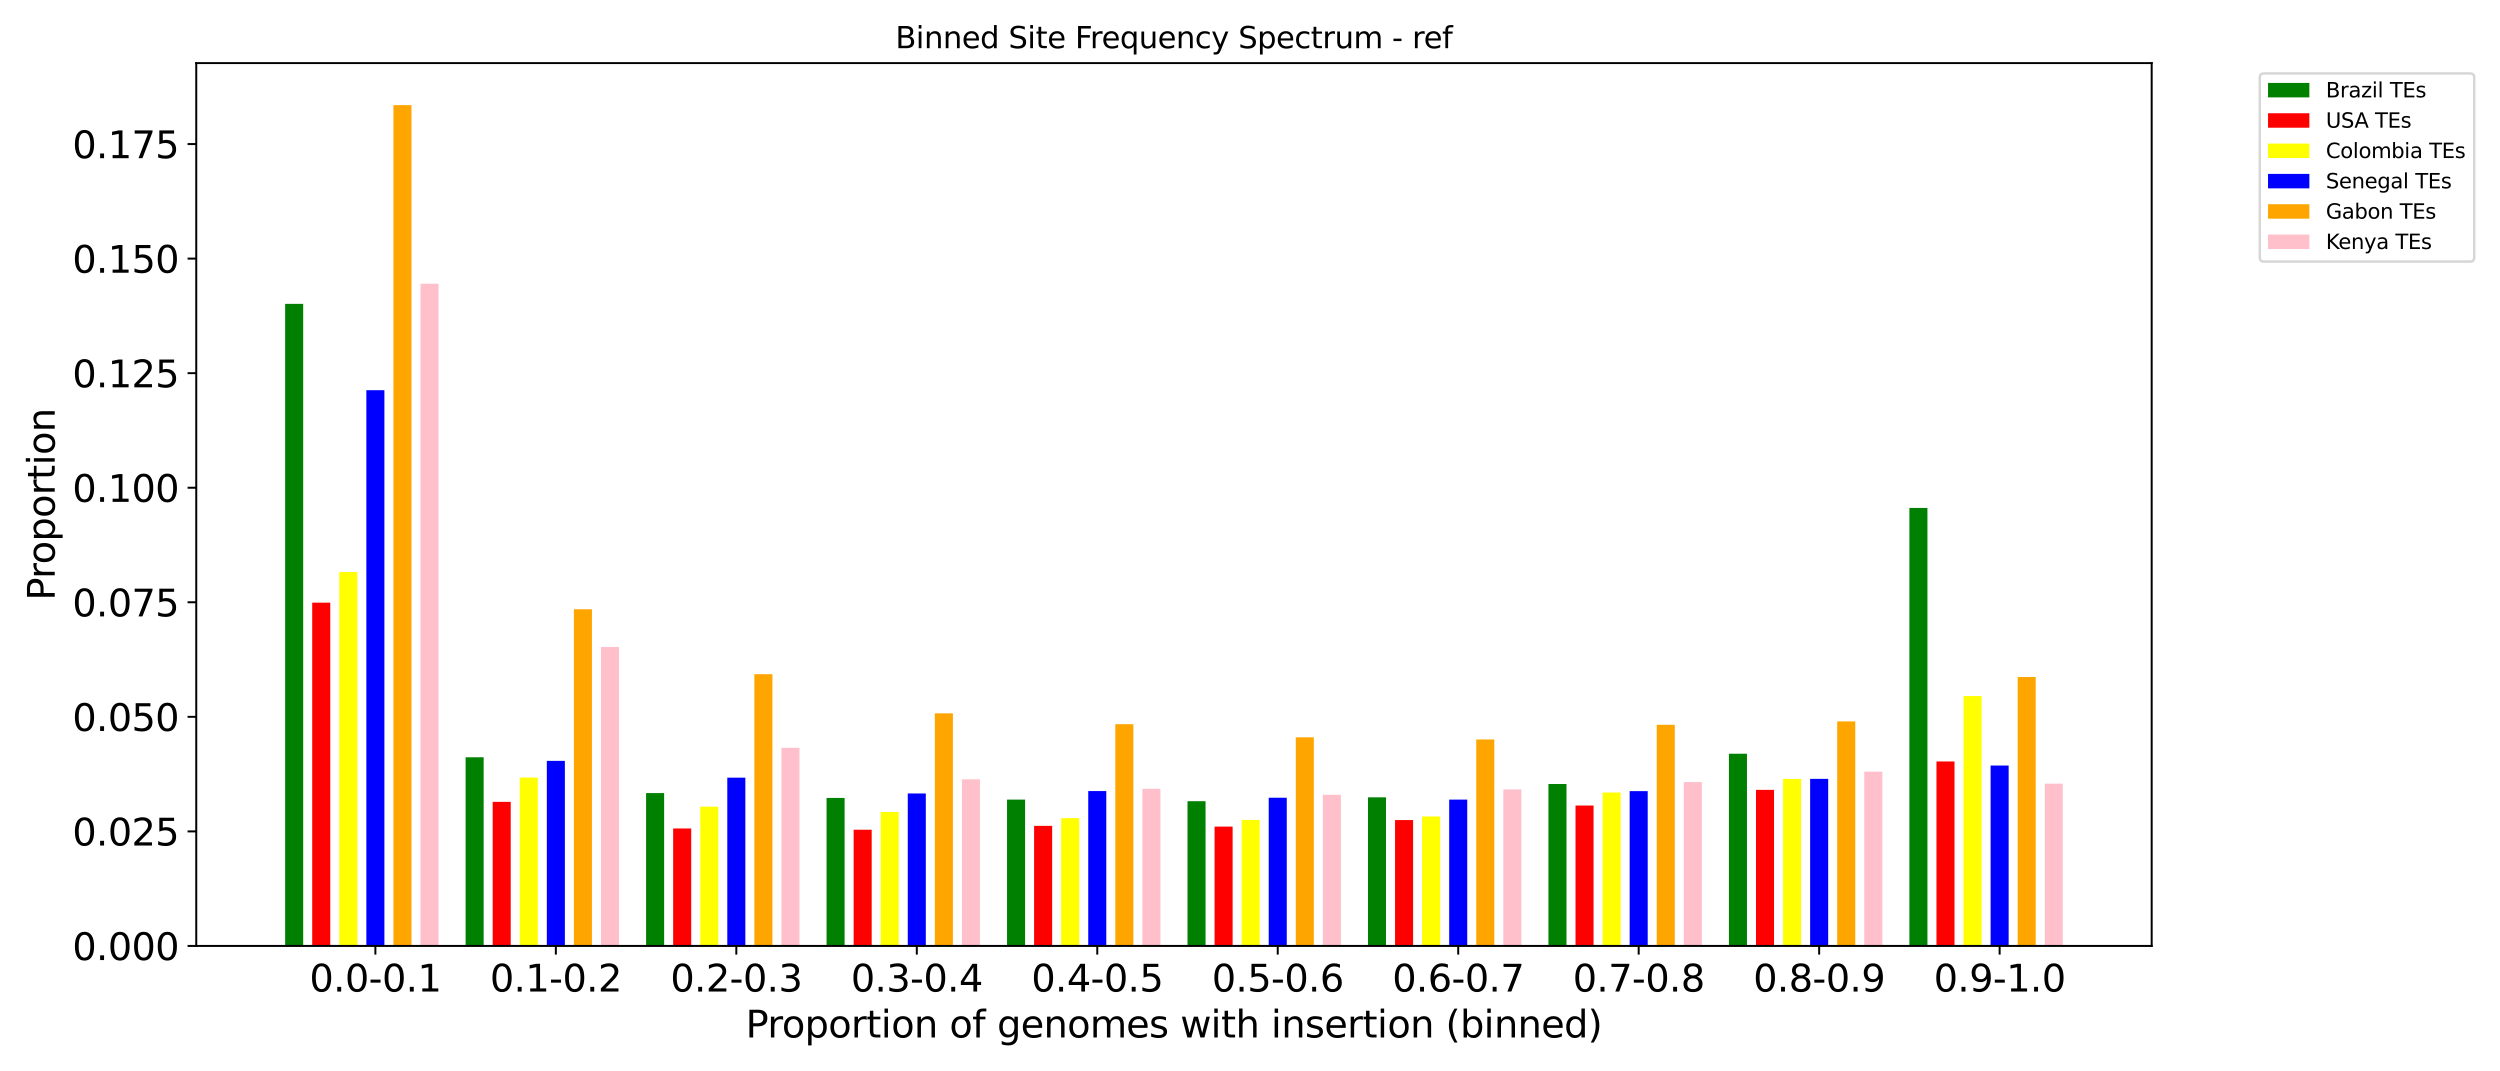 <?xml version="1.0" encoding="utf-8" standalone="no"?>
<!DOCTYPE svg PUBLIC "-//W3C//DTD SVG 1.1//EN"
  "http://www.w3.org/Graphics/SVG/1.1/DTD/svg11.dtd">
<svg xmlns:xlink="http://www.w3.org/1999/xlink" width="1008pt" height="432pt" viewBox="0 0 1008 432" xmlns="http://www.w3.org/2000/svg" version="1.1">
 <defs>
  <style type="text/css">*{stroke-linejoin: round; stroke-linecap: butt}</style>
 </defs>
 <g id="figure_1">
  <g id="patch_1">
   <path d="M 0 432 
L 1008 432 
L 1008 0 
L 0 0 
z
" style="fill: #ffffff"/>
  </g>
  <g id="axes_1">
   <g id="patch_2">
    <path d="M 79.13 381.4 
L 867.557 381.4 
L 867.557 25.44 
L 79.13 25.44 
z
" style="fill: #ffffff"/>
   </g>
   <g id="patch_3">
    <path d="M 114.968 381.4 
L 122.244 381.4 
L 122.244 122.525 
L 114.968 122.525 
z
" clip-path="url(#p79cf02728b)" style="fill: #008000"/>
   </g>
   <g id="patch_4">
    <path d="M 187.734 381.4 
L 195.011 381.4 
L 195.011 305.323 
L 187.734 305.323 
z
" clip-path="url(#p79cf02728b)" style="fill: #008000"/>
   </g>
   <g id="patch_5">
    <path d="M 260.501 381.4 
L 267.778 381.4 
L 267.778 319.76 
L 260.501 319.76 
z
" clip-path="url(#p79cf02728b)" style="fill: #008000"/>
   </g>
   <g id="patch_6">
    <path d="M 333.268 381.4 
L 340.544 381.4 
L 340.544 321.718 
L 333.268 321.718 
z
" clip-path="url(#p79cf02728b)" style="fill: #008000"/>
   </g>
   <g id="patch_7">
    <path d="M 406.034 381.4 
L 413.311 381.4 
L 413.311 322.402 
L 406.034 322.402 
z
" clip-path="url(#p79cf02728b)" style="fill: #008000"/>
   </g>
   <g id="patch_8">
    <path d="M 478.801 381.4 
L 486.078 381.4 
L 486.078 323.039 
L 478.801 323.039 
z
" clip-path="url(#p79cf02728b)" style="fill: #008000"/>
   </g>
   <g id="patch_9">
    <path d="M 551.568 381.4 
L 558.844 381.4 
L 558.844 321.482 
L 551.568 321.482 
z
" clip-path="url(#p79cf02728b)" style="fill: #008000"/>
   </g>
   <g id="patch_10">
    <path d="M 624.334 381.4 
L 631.611 381.4 
L 631.611 316.103 
L 624.334 316.103 
z
" clip-path="url(#p79cf02728b)" style="fill: #008000"/>
   </g>
   <g id="patch_11">
    <path d="M 697.101 381.4 
L 704.378 381.4 
L 704.378 303.907 
L 697.101 303.907 
z
" clip-path="url(#p79cf02728b)" style="fill: #008000"/>
   </g>
   <g id="patch_12">
    <path d="M 769.868 381.4 
L 777.144 381.4 
L 777.144 204.806 
L 769.868 204.806 
z
" clip-path="url(#p79cf02728b)" style="fill: #008000"/>
   </g>
   <g id="patch_13">
    <path d="M 125.883 381.4 
L 133.159 381.4 
L 133.159 243.006 
L 125.883 243.006 
z
" clip-path="url(#p79cf02728b)" style="fill: #ff0000"/>
   </g>
   <g id="patch_14">
    <path d="M 198.649 381.4 
L 205.926 381.4 
L 205.926 323.322 
L 198.649 323.322 
z
" clip-path="url(#p79cf02728b)" style="fill: #ff0000"/>
   </g>
   <g id="patch_15">
    <path d="M 271.416 381.4 
L 278.693 381.4 
L 278.693 334.047 
L 271.416 334.047 
z
" clip-path="url(#p79cf02728b)" style="fill: #ff0000"/>
   </g>
   <g id="patch_16">
    <path d="M 344.183 381.4 
L 351.459 381.4 
L 351.459 334.551 
L 344.183 334.551 
z
" clip-path="url(#p79cf02728b)" style="fill: #ff0000"/>
   </g>
   <g id="patch_17">
    <path d="M 416.949 381.4 
L 424.226 381.4 
L 424.226 332.978 
L 416.949 332.978 
z
" clip-path="url(#p79cf02728b)" style="fill: #ff0000"/>
   </g>
   <g id="patch_18">
    <path d="M 489.716 381.4 
L 496.993 381.4 
L 496.993 333.277 
L 489.716 333.277 
z
" clip-path="url(#p79cf02728b)" style="fill: #ff0000"/>
   </g>
   <g id="patch_19">
    <path d="M 562.483 381.4 
L 569.759 381.4 
L 569.759 330.65 
L 562.483 330.65 
z
" clip-path="url(#p79cf02728b)" style="fill: #ff0000"/>
   </g>
   <g id="patch_20">
    <path d="M 635.249 381.4 
L 642.526 381.4 
L 642.526 324.784 
L 635.249 324.784 
z
" clip-path="url(#p79cf02728b)" style="fill: #ff0000"/>
   </g>
   <g id="patch_21">
    <path d="M 708.016 381.4 
L 715.293 381.4 
L 715.293 318.478 
L 708.016 318.478 
z
" clip-path="url(#p79cf02728b)" style="fill: #ff0000"/>
   </g>
   <g id="patch_22">
    <path d="M 780.783 381.4 
L 788.059 381.4 
L 788.059 307.029 
L 780.783 307.029 
z
" clip-path="url(#p79cf02728b)" style="fill: #ff0000"/>
   </g>
   <g id="patch_23">
    <path d="M 136.798 381.4 
L 144.074 381.4 
L 144.074 230.645 
L 136.798 230.645 
z
" clip-path="url(#p79cf02728b)" style="fill: #ffff00"/>
   </g>
   <g id="patch_24">
    <path d="M 209.564 381.4 
L 216.841 381.4 
L 216.841 313.532 
L 209.564 313.532 
z
" clip-path="url(#p79cf02728b)" style="fill: #ffff00"/>
   </g>
   <g id="patch_25">
    <path d="M 282.331 381.4 
L 289.608 381.4 
L 289.608 325.256 
L 282.331 325.256 
z
" clip-path="url(#p79cf02728b)" style="fill: #ffff00"/>
   </g>
   <g id="patch_26">
    <path d="M 355.098 381.4 
L 362.374 381.4 
L 362.374 327.403 
L 355.098 327.403 
z
" clip-path="url(#p79cf02728b)" style="fill: #ffff00"/>
   </g>
   <g id="patch_27">
    <path d="M 427.864 381.4 
L 435.141 381.4 
L 435.141 329.88 
L 427.864 329.88 
z
" clip-path="url(#p79cf02728b)" style="fill: #ffff00"/>
   </g>
   <g id="patch_28">
    <path d="M 500.631 381.4 
L 507.908 381.4 
L 507.908 330.587 
L 500.631 330.587 
z
" clip-path="url(#p79cf02728b)" style="fill: #ffff00"/>
   </g>
   <g id="patch_29">
    <path d="M 573.398 381.4 
L 580.674 381.4 
L 580.674 329.196 
L 573.398 329.196 
z
" clip-path="url(#p79cf02728b)" style="fill: #ffff00"/>
   </g>
   <g id="patch_30">
    <path d="M 646.164 381.4 
L 653.441 381.4 
L 653.441 319.563 
L 646.164 319.563 
z
" clip-path="url(#p79cf02728b)" style="fill: #ffff00"/>
   </g>
   <g id="patch_31">
    <path d="M 718.931 381.4 
L 726.208 381.4 
L 726.208 314.027 
L 718.931 314.027 
z
" clip-path="url(#p79cf02728b)" style="fill: #ffff00"/>
   </g>
   <g id="patch_32">
    <path d="M 791.698 381.4 
L 798.974 381.4 
L 798.974 280.656 
L 791.698 280.656 
z
" clip-path="url(#p79cf02728b)" style="fill: #ffff00"/>
   </g>
   <g id="patch_33">
    <path d="M 147.713 381.4 
L 154.989 381.4 
L 154.989 157.328 
L 147.713 157.328 
z
" clip-path="url(#p79cf02728b)" style="fill: #0000ff"/>
   </g>
   <g id="patch_34">
    <path d="M 220.479 381.4 
L 227.756 381.4 
L 227.756 306.785 
L 220.479 306.785 
z
" clip-path="url(#p79cf02728b)" style="fill: #0000ff"/>
   </g>
   <g id="patch_35">
    <path d="M 293.246 381.4 
L 300.523 381.4 
L 300.523 313.556 
L 293.246 313.556 
z
" clip-path="url(#p79cf02728b)" style="fill: #0000ff"/>
   </g>
   <g id="patch_36">
    <path d="M 366.013 381.4 
L 373.289 381.4 
L 373.289 319.925 
L 366.013 319.925 
z
" clip-path="url(#p79cf02728b)" style="fill: #0000ff"/>
   </g>
   <g id="patch_37">
    <path d="M 438.779 381.4 
L 446.056 381.4 
L 446.056 318.958 
L 438.779 318.958 
z
" clip-path="url(#p79cf02728b)" style="fill: #0000ff"/>
   </g>
   <g id="patch_38">
    <path d="M 511.546 381.4 
L 518.823 381.4 
L 518.823 321.647 
L 511.546 321.647 
z
" clip-path="url(#p79cf02728b)" style="fill: #0000ff"/>
   </g>
   <g id="patch_39">
    <path d="M 584.313 381.4 
L 591.589 381.4 
L 591.589 322.402 
L 584.313 322.402 
z
" clip-path="url(#p79cf02728b)" style="fill: #0000ff"/>
   </g>
   <g id="patch_40">
    <path d="M 657.079 381.4 
L 664.356 381.4 
L 664.356 318.981 
L 657.079 318.981 
z
" clip-path="url(#p79cf02728b)" style="fill: #0000ff"/>
   </g>
   <g id="patch_41">
    <path d="M 729.846 381.4 
L 737.123 381.4 
L 737.123 314.051 
L 729.846 314.051 
z
" clip-path="url(#p79cf02728b)" style="fill: #0000ff"/>
   </g>
   <g id="patch_42">
    <path d="M 802.613 381.4 
L 809.889 381.4 
L 809.889 308.649 
L 802.613 308.649 
z
" clip-path="url(#p79cf02728b)" style="fill: #0000ff"/>
   </g>
   <g id="patch_43">
    <path d="M 158.628 381.4 
L 165.904 381.4 
L 165.904 42.39 
L 158.628 42.39 
z
" clip-path="url(#p79cf02728b)" style="fill: #ffa500"/>
   </g>
   <g id="patch_44">
    <path d="M 231.394 381.4 
L 238.671 381.4 
L 238.671 245.664 
L 231.394 245.664 
z
" clip-path="url(#p79cf02728b)" style="fill: #ffa500"/>
   </g>
   <g id="patch_45">
    <path d="M 304.161 381.4 
L 311.438 381.4 
L 311.438 271.849 
L 304.161 271.849 
z
" clip-path="url(#p79cf02728b)" style="fill: #ffa500"/>
   </g>
   <g id="patch_46">
    <path d="M 376.928 381.4 
L 384.204 381.4 
L 384.204 287.607 
L 376.928 287.607 
z
" clip-path="url(#p79cf02728b)" style="fill: #ffa500"/>
   </g>
   <g id="patch_47">
    <path d="M 449.694 381.4 
L 456.971 381.4 
L 456.971 291.995 
L 449.694 291.995 
z
" clip-path="url(#p79cf02728b)" style="fill: #ffa500"/>
   </g>
   <g id="patch_48">
    <path d="M 522.461 381.4 
L 529.738 381.4 
L 529.738 297.279 
L 522.461 297.279 
z
" clip-path="url(#p79cf02728b)" style="fill: #ffa500"/>
   </g>
   <g id="patch_49">
    <path d="M 595.228 381.4 
L 602.504 381.4 
L 602.504 298.151 
L 595.228 298.151 
z
" clip-path="url(#p79cf02728b)" style="fill: #ffa500"/>
   </g>
   <g id="patch_50">
    <path d="M 667.994 381.4 
L 675.271 381.4 
L 675.271 292.23 
L 667.994 292.23 
z
" clip-path="url(#p79cf02728b)" style="fill: #ffa500"/>
   </g>
   <g id="patch_51">
    <path d="M 740.761 381.4 
L 748.038 381.4 
L 748.038 290.862 
L 740.761 290.862 
z
" clip-path="url(#p79cf02728b)" style="fill: #ffa500"/>
   </g>
   <g id="patch_52">
    <path d="M 813.528 381.4 
L 820.804 381.4 
L 820.804 272.958 
L 813.528 272.958 
z
" clip-path="url(#p79cf02728b)" style="fill: #ffa500"/>
   </g>
   <g id="patch_53">
    <path d="M 169.543 381.4 
L 176.819 381.4 
L 176.819 114.41 
L 169.543 114.41 
z
" clip-path="url(#p79cf02728b)" style="fill: #ffc0cb"/>
   </g>
   <g id="patch_54">
    <path d="M 242.309 381.4 
L 249.586 381.4 
L 249.586 260.88 
L 242.309 260.88 
z
" clip-path="url(#p79cf02728b)" style="fill: #ffc0cb"/>
   </g>
   <g id="patch_55">
    <path d="M 315.076 381.4 
L 322.353 381.4 
L 322.353 301.525 
L 315.076 301.525 
z
" clip-path="url(#p79cf02728b)" style="fill: #ffc0cb"/>
   </g>
   <g id="patch_56">
    <path d="M 387.843 381.4 
L 395.119 381.4 
L 395.119 314.216 
L 387.843 314.216 
z
" clip-path="url(#p79cf02728b)" style="fill: #ffc0cb"/>
   </g>
   <g id="patch_57">
    <path d="M 460.609 381.4 
L 467.886 381.4 
L 467.886 318.038 
L 460.609 318.038 
z
" clip-path="url(#p79cf02728b)" style="fill: #ffc0cb"/>
   </g>
   <g id="patch_58">
    <path d="M 533.376 381.4 
L 540.653 381.4 
L 540.653 320.467 
L 533.376 320.467 
z
" clip-path="url(#p79cf02728b)" style="fill: #ffc0cb"/>
   </g>
   <g id="patch_59">
    <path d="M 606.143 381.4 
L 613.419 381.4 
L 613.419 318.274 
L 606.143 318.274 
z
" clip-path="url(#p79cf02728b)" style="fill: #ffc0cb"/>
   </g>
   <g id="patch_60">
    <path d="M 678.909 381.4 
L 686.186 381.4 
L 686.186 315.325 
L 678.909 315.325 
z
" clip-path="url(#p79cf02728b)" style="fill: #ffc0cb"/>
   </g>
   <g id="patch_61">
    <path d="M 751.676 381.4 
L 758.953 381.4 
L 758.953 311.149 
L 751.676 311.149 
z
" clip-path="url(#p79cf02728b)" style="fill: #ffc0cb"/>
   </g>
   <g id="patch_62">
    <path d="M 824.443 381.4 
L 831.719 381.4 
L 831.719 315.962 
L 824.443 315.962 
z
" clip-path="url(#p79cf02728b)" style="fill: #ffc0cb"/>
   </g>
   <g id="matplotlib.axis_1">
    <g id="xtick_1">
     <g id="line2d_1">
      <defs>
       <path id="m64312780cb" d="M 0 0 
L 0 3.5 
" style="stroke: #000000; stroke-width: 0.8"/>
      </defs>
      <g>
       <use xlink:href="#m64312780cb" x="151.351" y="381.4" style="stroke: #000000; stroke-width: 0.8"/>
      </g>
     </g>
     <g id="text_1">
      <!-- 0.0-0.1 -->
      <g transform="translate(124.79 399.798) scale(0.15 -0.15)">
       <defs>
        <path id="DejaVuSans-30" d="M 2034 4250 
Q 1547 4250 1301 3770 
Q 1056 3291 1056 2328 
Q 1056 1369 1301 889 
Q 1547 409 2034 409 
Q 2525 409 2770 889 
Q 3016 1369 3016 2328 
Q 3016 3291 2770 3770 
Q 2525 4250 2034 4250 
z
M 2034 4750 
Q 2819 4750 3233 4129 
Q 3647 3509 3647 2328 
Q 3647 1150 3233 529 
Q 2819 -91 2034 -91 
Q 1250 -91 836 529 
Q 422 1150 422 2328 
Q 422 3509 836 4129 
Q 1250 4750 2034 4750 
z
" transform="scale(0.016)"/>
        <path id="DejaVuSans-2e" d="M 684 794 
L 1344 794 
L 1344 0 
L 684 0 
L 684 794 
z
" transform="scale(0.016)"/>
        <path id="DejaVuSans-2d" d="M 313 2009 
L 1997 2009 
L 1997 1497 
L 313 1497 
L 313 2009 
z
" transform="scale(0.016)"/>
        <path id="DejaVuSans-31" d="M 794 531 
L 1825 531 
L 1825 4091 
L 703 3866 
L 703 4441 
L 1819 4666 
L 2450 4666 
L 2450 531 
L 3481 531 
L 3481 0 
L 794 0 
L 794 531 
z
" transform="scale(0.016)"/>
       </defs>
       <use xlink:href="#DejaVuSans-30"/>
       <use xlink:href="#DejaVuSans-2e" x="63.623"/>
       <use xlink:href="#DejaVuSans-30" x="95.41"/>
       <use xlink:href="#DejaVuSans-2d" x="159.033"/>
       <use xlink:href="#DejaVuSans-30" x="195.117"/>
       <use xlink:href="#DejaVuSans-2e" x="258.74"/>
       <use xlink:href="#DejaVuSans-31" x="290.527"/>
      </g>
     </g>
    </g>
    <g id="xtick_2">
     <g id="line2d_2">
      <g>
       <use xlink:href="#m64312780cb" x="224.118" y="381.4" style="stroke: #000000; stroke-width: 0.8"/>
      </g>
     </g>
     <g id="text_2">
      <!-- 0.1-0.2 -->
      <g transform="translate(197.557 399.798) scale(0.15 -0.15)">
       <defs>
        <path id="DejaVuSans-32" d="M 1228 531 
L 3431 531 
L 3431 0 
L 469 0 
L 469 531 
Q 828 903 1448 1529 
Q 2069 2156 2228 2338 
Q 2531 2678 2651 2914 
Q 2772 3150 2772 3378 
Q 2772 3750 2511 3984 
Q 2250 4219 1831 4219 
Q 1534 4219 1204 4116 
Q 875 4013 500 3803 
L 500 4441 
Q 881 4594 1212 4672 
Q 1544 4750 1819 4750 
Q 2544 4750 2975 4387 
Q 3406 4025 3406 3419 
Q 3406 3131 3298 2873 
Q 3191 2616 2906 2266 
Q 2828 2175 2409 1742 
Q 1991 1309 1228 531 
z
" transform="scale(0.016)"/>
       </defs>
       <use xlink:href="#DejaVuSans-30"/>
       <use xlink:href="#DejaVuSans-2e" x="63.623"/>
       <use xlink:href="#DejaVuSans-31" x="95.41"/>
       <use xlink:href="#DejaVuSans-2d" x="159.033"/>
       <use xlink:href="#DejaVuSans-30" x="195.117"/>
       <use xlink:href="#DejaVuSans-2e" x="258.74"/>
       <use xlink:href="#DejaVuSans-32" x="290.527"/>
      </g>
     </g>
    </g>
    <g id="xtick_3">
     <g id="line2d_3">
      <g>
       <use xlink:href="#m64312780cb" x="296.884" y="381.4" style="stroke: #000000; stroke-width: 0.8"/>
      </g>
     </g>
     <g id="text_3">
      <!-- 0.2-0.3 -->
      <g transform="translate(270.324 399.798) scale(0.15 -0.15)">
       <defs>
        <path id="DejaVuSans-33" d="M 2597 2516 
Q 3050 2419 3304 2112 
Q 3559 1806 3559 1356 
Q 3559 666 3084 287 
Q 2609 -91 1734 -91 
Q 1441 -91 1130 -33 
Q 819 25 488 141 
L 488 750 
Q 750 597 1062 519 
Q 1375 441 1716 441 
Q 2309 441 2620 675 
Q 2931 909 2931 1356 
Q 2931 1769 2642 2001 
Q 2353 2234 1838 2234 
L 1294 2234 
L 1294 2753 
L 1863 2753 
Q 2328 2753 2575 2939 
Q 2822 3125 2822 3475 
Q 2822 3834 2567 4026 
Q 2313 4219 1838 4219 
Q 1578 4219 1281 4162 
Q 984 4106 628 3988 
L 628 4550 
Q 988 4650 1302 4700 
Q 1616 4750 1894 4750 
Q 2613 4750 3031 4423 
Q 3450 4097 3450 3541 
Q 3450 3153 3228 2886 
Q 3006 2619 2597 2516 
z
" transform="scale(0.016)"/>
       </defs>
       <use xlink:href="#DejaVuSans-30"/>
       <use xlink:href="#DejaVuSans-2e" x="63.623"/>
       <use xlink:href="#DejaVuSans-32" x="95.41"/>
       <use xlink:href="#DejaVuSans-2d" x="159.033"/>
       <use xlink:href="#DejaVuSans-30" x="195.117"/>
       <use xlink:href="#DejaVuSans-2e" x="258.74"/>
       <use xlink:href="#DejaVuSans-33" x="290.527"/>
      </g>
     </g>
    </g>
    <g id="xtick_4">
     <g id="line2d_4">
      <g>
       <use xlink:href="#m64312780cb" x="369.651" y="381.4" style="stroke: #000000; stroke-width: 0.8"/>
      </g>
     </g>
     <g id="text_4">
      <!-- 0.3-0.4 -->
      <g transform="translate(343.09 399.798) scale(0.15 -0.15)">
       <defs>
        <path id="DejaVuSans-34" d="M 2419 4116 
L 825 1625 
L 2419 1625 
L 2419 4116 
z
M 2253 4666 
L 3047 4666 
L 3047 1625 
L 3713 1625 
L 3713 1100 
L 3047 1100 
L 3047 0 
L 2419 0 
L 2419 1100 
L 313 1100 
L 313 1709 
L 2253 4666 
z
" transform="scale(0.016)"/>
       </defs>
       <use xlink:href="#DejaVuSans-30"/>
       <use xlink:href="#DejaVuSans-2e" x="63.623"/>
       <use xlink:href="#DejaVuSans-33" x="95.41"/>
       <use xlink:href="#DejaVuSans-2d" x="159.033"/>
       <use xlink:href="#DejaVuSans-30" x="195.117"/>
       <use xlink:href="#DejaVuSans-2e" x="258.74"/>
       <use xlink:href="#DejaVuSans-34" x="290.527"/>
      </g>
     </g>
    </g>
    <g id="xtick_5">
     <g id="line2d_5">
      <g>
       <use xlink:href="#m64312780cb" x="442.418" y="381.4" style="stroke: #000000; stroke-width: 0.8"/>
      </g>
     </g>
     <g id="text_5">
      <!-- 0.4-0.5 -->
      <g transform="translate(415.857 399.798) scale(0.15 -0.15)">
       <defs>
        <path id="DejaVuSans-35" d="M 691 4666 
L 3169 4666 
L 3169 4134 
L 1269 4134 
L 1269 2991 
Q 1406 3038 1543 3061 
Q 1681 3084 1819 3084 
Q 2600 3084 3056 2656 
Q 3513 2228 3513 1497 
Q 3513 744 3044 326 
Q 2575 -91 1722 -91 
Q 1428 -91 1123 -41 
Q 819 9 494 109 
L 494 744 
Q 775 591 1075 516 
Q 1375 441 1709 441 
Q 2250 441 2565 725 
Q 2881 1009 2881 1497 
Q 2881 1984 2565 2268 
Q 2250 2553 1709 2553 
Q 1456 2553 1204 2497 
Q 953 2441 691 2322 
L 691 4666 
z
" transform="scale(0.016)"/>
       </defs>
       <use xlink:href="#DejaVuSans-30"/>
       <use xlink:href="#DejaVuSans-2e" x="63.623"/>
       <use xlink:href="#DejaVuSans-34" x="95.41"/>
       <use xlink:href="#DejaVuSans-2d" x="159.033"/>
       <use xlink:href="#DejaVuSans-30" x="195.117"/>
       <use xlink:href="#DejaVuSans-2e" x="258.74"/>
       <use xlink:href="#DejaVuSans-35" x="290.527"/>
      </g>
     </g>
    </g>
    <g id="xtick_6">
     <g id="line2d_6">
      <g>
       <use xlink:href="#m64312780cb" x="515.184" y="381.4" style="stroke: #000000; stroke-width: 0.8"/>
      </g>
     </g>
     <g id="text_6">
      <!-- 0.5-0.6 -->
      <g transform="translate(488.624 399.798) scale(0.15 -0.15)">
       <defs>
        <path id="DejaVuSans-36" d="M 2113 2584 
Q 1688 2584 1439 2293 
Q 1191 2003 1191 1497 
Q 1191 994 1439 701 
Q 1688 409 2113 409 
Q 2538 409 2786 701 
Q 3034 994 3034 1497 
Q 3034 2003 2786 2293 
Q 2538 2584 2113 2584 
z
M 3366 4563 
L 3366 3988 
Q 3128 4100 2886 4159 
Q 2644 4219 2406 4219 
Q 1781 4219 1451 3797 
Q 1122 3375 1075 2522 
Q 1259 2794 1537 2939 
Q 1816 3084 2150 3084 
Q 2853 3084 3261 2657 
Q 3669 2231 3669 1497 
Q 3669 778 3244 343 
Q 2819 -91 2113 -91 
Q 1303 -91 875 529 
Q 447 1150 447 2328 
Q 447 3434 972 4092 
Q 1497 4750 2381 4750 
Q 2619 4750 2861 4703 
Q 3103 4656 3366 4563 
z
" transform="scale(0.016)"/>
       </defs>
       <use xlink:href="#DejaVuSans-30"/>
       <use xlink:href="#DejaVuSans-2e" x="63.623"/>
       <use xlink:href="#DejaVuSans-35" x="95.41"/>
       <use xlink:href="#DejaVuSans-2d" x="159.033"/>
       <use xlink:href="#DejaVuSans-30" x="195.117"/>
       <use xlink:href="#DejaVuSans-2e" x="258.74"/>
       <use xlink:href="#DejaVuSans-36" x="290.527"/>
      </g>
     </g>
    </g>
    <g id="xtick_7">
     <g id="line2d_7">
      <g>
       <use xlink:href="#m64312780cb" x="587.951" y="381.4" style="stroke: #000000; stroke-width: 0.8"/>
      </g>
     </g>
     <g id="text_7">
      <!-- 0.6-0.7 -->
      <g transform="translate(561.39 399.798) scale(0.15 -0.15)">
       <defs>
        <path id="DejaVuSans-37" d="M 525 4666 
L 3525 4666 
L 3525 4397 
L 1831 0 
L 1172 0 
L 2766 4134 
L 525 4134 
L 525 4666 
z
" transform="scale(0.016)"/>
       </defs>
       <use xlink:href="#DejaVuSans-30"/>
       <use xlink:href="#DejaVuSans-2e" x="63.623"/>
       <use xlink:href="#DejaVuSans-36" x="95.41"/>
       <use xlink:href="#DejaVuSans-2d" x="159.033"/>
       <use xlink:href="#DejaVuSans-30" x="195.117"/>
       <use xlink:href="#DejaVuSans-2e" x="258.74"/>
       <use xlink:href="#DejaVuSans-37" x="290.527"/>
      </g>
     </g>
    </g>
    <g id="xtick_8">
     <g id="line2d_8">
      <g>
       <use xlink:href="#m64312780cb" x="660.718" y="381.4" style="stroke: #000000; stroke-width: 0.8"/>
      </g>
     </g>
     <g id="text_8">
      <!-- 0.7-0.8 -->
      <g transform="translate(634.157 399.798) scale(0.15 -0.15)">
       <defs>
        <path id="DejaVuSans-38" d="M 2034 2216 
Q 1584 2216 1326 1975 
Q 1069 1734 1069 1313 
Q 1069 891 1326 650 
Q 1584 409 2034 409 
Q 2484 409 2743 651 
Q 3003 894 3003 1313 
Q 3003 1734 2745 1975 
Q 2488 2216 2034 2216 
z
M 1403 2484 
Q 997 2584 770 2862 
Q 544 3141 544 3541 
Q 544 4100 942 4425 
Q 1341 4750 2034 4750 
Q 2731 4750 3128 4425 
Q 3525 4100 3525 3541 
Q 3525 3141 3298 2862 
Q 3072 2584 2669 2484 
Q 3125 2378 3379 2068 
Q 3634 1759 3634 1313 
Q 3634 634 3220 271 
Q 2806 -91 2034 -91 
Q 1263 -91 848 271 
Q 434 634 434 1313 
Q 434 1759 690 2068 
Q 947 2378 1403 2484 
z
M 1172 3481 
Q 1172 3119 1398 2916 
Q 1625 2713 2034 2713 
Q 2441 2713 2670 2916 
Q 2900 3119 2900 3481 
Q 2900 3844 2670 4047 
Q 2441 4250 2034 4250 
Q 1625 4250 1398 4047 
Q 1172 3844 1172 3481 
z
" transform="scale(0.016)"/>
       </defs>
       <use xlink:href="#DejaVuSans-30"/>
       <use xlink:href="#DejaVuSans-2e" x="63.623"/>
       <use xlink:href="#DejaVuSans-37" x="95.41"/>
       <use xlink:href="#DejaVuSans-2d" x="159.033"/>
       <use xlink:href="#DejaVuSans-30" x="195.117"/>
       <use xlink:href="#DejaVuSans-2e" x="258.74"/>
       <use xlink:href="#DejaVuSans-38" x="290.527"/>
      </g>
     </g>
    </g>
    <g id="xtick_9">
     <g id="line2d_9">
      <g>
       <use xlink:href="#m64312780cb" x="733.484" y="381.4" style="stroke: #000000; stroke-width: 0.8"/>
      </g>
     </g>
     <g id="text_9">
      <!-- 0.8-0.9 -->
      <g transform="translate(706.924 399.798) scale(0.15 -0.15)">
       <defs>
        <path id="DejaVuSans-39" d="M 703 97 
L 703 672 
Q 941 559 1184 500 
Q 1428 441 1663 441 
Q 2288 441 2617 861 
Q 2947 1281 2994 2138 
Q 2813 1869 2534 1725 
Q 2256 1581 1919 1581 
Q 1219 1581 811 2004 
Q 403 2428 403 3163 
Q 403 3881 828 4315 
Q 1253 4750 1959 4750 
Q 2769 4750 3195 4129 
Q 3622 3509 3622 2328 
Q 3622 1225 3098 567 
Q 2575 -91 1691 -91 
Q 1453 -91 1209 -44 
Q 966 3 703 97 
z
M 1959 2075 
Q 2384 2075 2632 2365 
Q 2881 2656 2881 3163 
Q 2881 3666 2632 3958 
Q 2384 4250 1959 4250 
Q 1534 4250 1286 3958 
Q 1038 3666 1038 3163 
Q 1038 2656 1286 2365 
Q 1534 2075 1959 2075 
z
" transform="scale(0.016)"/>
       </defs>
       <use xlink:href="#DejaVuSans-30"/>
       <use xlink:href="#DejaVuSans-2e" x="63.623"/>
       <use xlink:href="#DejaVuSans-38" x="95.41"/>
       <use xlink:href="#DejaVuSans-2d" x="159.033"/>
       <use xlink:href="#DejaVuSans-30" x="195.117"/>
       <use xlink:href="#DejaVuSans-2e" x="258.74"/>
       <use xlink:href="#DejaVuSans-39" x="290.527"/>
      </g>
     </g>
    </g>
    <g id="xtick_10">
     <g id="line2d_10">
      <g>
       <use xlink:href="#m64312780cb" x="806.251" y="381.4" style="stroke: #000000; stroke-width: 0.8"/>
      </g>
     </g>
     <g id="text_10">
      <!-- 0.9-1.0 -->
      <g transform="translate(779.691 399.798) scale(0.15 -0.15)">
       <use xlink:href="#DejaVuSans-30"/>
       <use xlink:href="#DejaVuSans-2e" x="63.623"/>
       <use xlink:href="#DejaVuSans-39" x="95.41"/>
       <use xlink:href="#DejaVuSans-2d" x="159.033"/>
       <use xlink:href="#DejaVuSans-31" x="195.117"/>
       <use xlink:href="#DejaVuSans-2e" x="258.74"/>
       <use xlink:href="#DejaVuSans-30" x="290.527"/>
      </g>
     </g>
    </g>
    <g id="text_11">
     <!-- Proportion of genomes with insertion (binned) -->
     <g transform="translate(300.658 418.315) scale(0.15 -0.15)">
      <defs>
       <path id="DejaVuSans-50" d="M 1259 4147 
L 1259 2394 
L 2053 2394 
Q 2494 2394 2734 2622 
Q 2975 2850 2975 3272 
Q 2975 3691 2734 3919 
Q 2494 4147 2053 4147 
L 1259 4147 
z
M 628 4666 
L 2053 4666 
Q 2838 4666 3239 4311 
Q 3641 3956 3641 3272 
Q 3641 2581 3239 2228 
Q 2838 1875 2053 1875 
L 1259 1875 
L 1259 0 
L 628 0 
L 628 4666 
z
" transform="scale(0.016)"/>
       <path id="DejaVuSans-72" d="M 2631 2963 
Q 2534 3019 2420 3045 
Q 2306 3072 2169 3072 
Q 1681 3072 1420 2755 
Q 1159 2438 1159 1844 
L 1159 0 
L 581 0 
L 581 3500 
L 1159 3500 
L 1159 2956 
Q 1341 3275 1631 3429 
Q 1922 3584 2338 3584 
Q 2397 3584 2469 3576 
Q 2541 3569 2628 3553 
L 2631 2963 
z
" transform="scale(0.016)"/>
       <path id="DejaVuSans-6f" d="M 1959 3097 
Q 1497 3097 1228 2736 
Q 959 2375 959 1747 
Q 959 1119 1226 758 
Q 1494 397 1959 397 
Q 2419 397 2687 759 
Q 2956 1122 2956 1747 
Q 2956 2369 2687 2733 
Q 2419 3097 1959 3097 
z
M 1959 3584 
Q 2709 3584 3137 3096 
Q 3566 2609 3566 1747 
Q 3566 888 3137 398 
Q 2709 -91 1959 -91 
Q 1206 -91 779 398 
Q 353 888 353 1747 
Q 353 2609 779 3096 
Q 1206 3584 1959 3584 
z
" transform="scale(0.016)"/>
       <path id="DejaVuSans-70" d="M 1159 525 
L 1159 -1331 
L 581 -1331 
L 581 3500 
L 1159 3500 
L 1159 2969 
Q 1341 3281 1617 3432 
Q 1894 3584 2278 3584 
Q 2916 3584 3314 3078 
Q 3713 2572 3713 1747 
Q 3713 922 3314 415 
Q 2916 -91 2278 -91 
Q 1894 -91 1617 61 
Q 1341 213 1159 525 
z
M 3116 1747 
Q 3116 2381 2855 2742 
Q 2594 3103 2138 3103 
Q 1681 3103 1420 2742 
Q 1159 2381 1159 1747 
Q 1159 1113 1420 752 
Q 1681 391 2138 391 
Q 2594 391 2855 752 
Q 3116 1113 3116 1747 
z
" transform="scale(0.016)"/>
       <path id="DejaVuSans-74" d="M 1172 4494 
L 1172 3500 
L 2356 3500 
L 2356 3053 
L 1172 3053 
L 1172 1153 
Q 1172 725 1289 603 
Q 1406 481 1766 481 
L 2356 481 
L 2356 0 
L 1766 0 
Q 1100 0 847 248 
Q 594 497 594 1153 
L 594 3053 
L 172 3053 
L 172 3500 
L 594 3500 
L 594 4494 
L 1172 4494 
z
" transform="scale(0.016)"/>
       <path id="DejaVuSans-69" d="M 603 3500 
L 1178 3500 
L 1178 0 
L 603 0 
L 603 3500 
z
M 603 4863 
L 1178 4863 
L 1178 4134 
L 603 4134 
L 603 4863 
z
" transform="scale(0.016)"/>
       <path id="DejaVuSans-6e" d="M 3513 2113 
L 3513 0 
L 2938 0 
L 2938 2094 
Q 2938 2591 2744 2837 
Q 2550 3084 2163 3084 
Q 1697 3084 1428 2787 
Q 1159 2491 1159 1978 
L 1159 0 
L 581 0 
L 581 3500 
L 1159 3500 
L 1159 2956 
Q 1366 3272 1645 3428 
Q 1925 3584 2291 3584 
Q 2894 3584 3203 3211 
Q 3513 2838 3513 2113 
z
" transform="scale(0.016)"/>
       <path id="DejaVuSans-20" transform="scale(0.016)"/>
       <path id="DejaVuSans-66" d="M 2375 4863 
L 2375 4384 
L 1825 4384 
Q 1516 4384 1395 4259 
Q 1275 4134 1275 3809 
L 1275 3500 
L 2222 3500 
L 2222 3053 
L 1275 3053 
L 1275 0 
L 697 0 
L 697 3053 
L 147 3053 
L 147 3500 
L 697 3500 
L 697 3744 
Q 697 4328 969 4595 
Q 1241 4863 1831 4863 
L 2375 4863 
z
" transform="scale(0.016)"/>
       <path id="DejaVuSans-67" d="M 2906 1791 
Q 2906 2416 2648 2759 
Q 2391 3103 1925 3103 
Q 1463 3103 1205 2759 
Q 947 2416 947 1791 
Q 947 1169 1205 825 
Q 1463 481 1925 481 
Q 2391 481 2648 825 
Q 2906 1169 2906 1791 
z
M 3481 434 
Q 3481 -459 3084 -895 
Q 2688 -1331 1869 -1331 
Q 1566 -1331 1297 -1286 
Q 1028 -1241 775 -1147 
L 775 -588 
Q 1028 -725 1275 -790 
Q 1522 -856 1778 -856 
Q 2344 -856 2625 -561 
Q 2906 -266 2906 331 
L 2906 616 
Q 2728 306 2450 153 
Q 2172 0 1784 0 
Q 1141 0 747 490 
Q 353 981 353 1791 
Q 353 2603 747 3093 
Q 1141 3584 1784 3584 
Q 2172 3584 2450 3431 
Q 2728 3278 2906 2969 
L 2906 3500 
L 3481 3500 
L 3481 434 
z
" transform="scale(0.016)"/>
       <path id="DejaVuSans-65" d="M 3597 1894 
L 3597 1613 
L 953 1613 
Q 991 1019 1311 708 
Q 1631 397 2203 397 
Q 2534 397 2845 478 
Q 3156 559 3463 722 
L 3463 178 
Q 3153 47 2828 -22 
Q 2503 -91 2169 -91 
Q 1331 -91 842 396 
Q 353 884 353 1716 
Q 353 2575 817 3079 
Q 1281 3584 2069 3584 
Q 2775 3584 3186 3129 
Q 3597 2675 3597 1894 
z
M 3022 2063 
Q 3016 2534 2758 2815 
Q 2500 3097 2075 3097 
Q 1594 3097 1305 2825 
Q 1016 2553 972 2059 
L 3022 2063 
z
" transform="scale(0.016)"/>
       <path id="DejaVuSans-6d" d="M 3328 2828 
Q 3544 3216 3844 3400 
Q 4144 3584 4550 3584 
Q 5097 3584 5394 3201 
Q 5691 2819 5691 2113 
L 5691 0 
L 5113 0 
L 5113 2094 
Q 5113 2597 4934 2840 
Q 4756 3084 4391 3084 
Q 3944 3084 3684 2787 
Q 3425 2491 3425 1978 
L 3425 0 
L 2847 0 
L 2847 2094 
Q 2847 2600 2669 2842 
Q 2491 3084 2119 3084 
Q 1678 3084 1418 2786 
Q 1159 2488 1159 1978 
L 1159 0 
L 581 0 
L 581 3500 
L 1159 3500 
L 1159 2956 
Q 1356 3278 1631 3431 
Q 1906 3584 2284 3584 
Q 2666 3584 2933 3390 
Q 3200 3197 3328 2828 
z
" transform="scale(0.016)"/>
       <path id="DejaVuSans-73" d="M 2834 3397 
L 2834 2853 
Q 2591 2978 2328 3040 
Q 2066 3103 1784 3103 
Q 1356 3103 1142 2972 
Q 928 2841 928 2578 
Q 928 2378 1081 2264 
Q 1234 2150 1697 2047 
L 1894 2003 
Q 2506 1872 2764 1633 
Q 3022 1394 3022 966 
Q 3022 478 2636 193 
Q 2250 -91 1575 -91 
Q 1294 -91 989 -36 
Q 684 19 347 128 
L 347 722 
Q 666 556 975 473 
Q 1284 391 1588 391 
Q 1994 391 2212 530 
Q 2431 669 2431 922 
Q 2431 1156 2273 1281 
Q 2116 1406 1581 1522 
L 1381 1569 
Q 847 1681 609 1914 
Q 372 2147 372 2553 
Q 372 3047 722 3315 
Q 1072 3584 1716 3584 
Q 2034 3584 2315 3537 
Q 2597 3491 2834 3397 
z
" transform="scale(0.016)"/>
       <path id="DejaVuSans-77" d="M 269 3500 
L 844 3500 
L 1563 769 
L 2278 3500 
L 2956 3500 
L 3675 769 
L 4391 3500 
L 4966 3500 
L 4050 0 
L 3372 0 
L 2619 2869 
L 1863 0 
L 1184 0 
L 269 3500 
z
" transform="scale(0.016)"/>
       <path id="DejaVuSans-68" d="M 3513 2113 
L 3513 0 
L 2938 0 
L 2938 2094 
Q 2938 2591 2744 2837 
Q 2550 3084 2163 3084 
Q 1697 3084 1428 2787 
Q 1159 2491 1159 1978 
L 1159 0 
L 581 0 
L 581 4863 
L 1159 4863 
L 1159 2956 
Q 1366 3272 1645 3428 
Q 1925 3584 2291 3584 
Q 2894 3584 3203 3211 
Q 3513 2838 3513 2113 
z
" transform="scale(0.016)"/>
       <path id="DejaVuSans-28" d="M 1984 4856 
Q 1566 4138 1362 3434 
Q 1159 2731 1159 2009 
Q 1159 1288 1364 580 
Q 1569 -128 1984 -844 
L 1484 -844 
Q 1016 -109 783 600 
Q 550 1309 550 2009 
Q 550 2706 781 3412 
Q 1013 4119 1484 4856 
L 1984 4856 
z
" transform="scale(0.016)"/>
       <path id="DejaVuSans-62" d="M 3116 1747 
Q 3116 2381 2855 2742 
Q 2594 3103 2138 3103 
Q 1681 3103 1420 2742 
Q 1159 2381 1159 1747 
Q 1159 1113 1420 752 
Q 1681 391 2138 391 
Q 2594 391 2855 752 
Q 3116 1113 3116 1747 
z
M 1159 2969 
Q 1341 3281 1617 3432 
Q 1894 3584 2278 3584 
Q 2916 3584 3314 3078 
Q 3713 2572 3713 1747 
Q 3713 922 3314 415 
Q 2916 -91 2278 -91 
Q 1894 -91 1617 61 
Q 1341 213 1159 525 
L 1159 0 
L 581 0 
L 581 4863 
L 1159 4863 
L 1159 2969 
z
" transform="scale(0.016)"/>
       <path id="DejaVuSans-64" d="M 2906 2969 
L 2906 4863 
L 3481 4863 
L 3481 0 
L 2906 0 
L 2906 525 
Q 2725 213 2448 61 
Q 2172 -91 1784 -91 
Q 1150 -91 751 415 
Q 353 922 353 1747 
Q 353 2572 751 3078 
Q 1150 3584 1784 3584 
Q 2172 3584 2448 3432 
Q 2725 3281 2906 2969 
z
M 947 1747 
Q 947 1113 1208 752 
Q 1469 391 1925 391 
Q 2381 391 2643 752 
Q 2906 1113 2906 1747 
Q 2906 2381 2643 2742 
Q 2381 3103 1925 3103 
Q 1469 3103 1208 2742 
Q 947 2381 947 1747 
z
" transform="scale(0.016)"/>
       <path id="DejaVuSans-29" d="M 513 4856 
L 1013 4856 
Q 1481 4119 1714 3412 
Q 1947 2706 1947 2009 
Q 1947 1309 1714 600 
Q 1481 -109 1013 -844 
L 513 -844 
Q 928 -128 1133 580 
Q 1338 1288 1338 2009 
Q 1338 2731 1133 3434 
Q 928 4138 513 4856 
z
" transform="scale(0.016)"/>
      </defs>
      <use xlink:href="#DejaVuSans-50"/>
      <use xlink:href="#DejaVuSans-72" x="58.553"/>
      <use xlink:href="#DejaVuSans-6f" x="97.416"/>
      <use xlink:href="#DejaVuSans-70" x="158.598"/>
      <use xlink:href="#DejaVuSans-6f" x="222.074"/>
      <use xlink:href="#DejaVuSans-72" x="283.256"/>
      <use xlink:href="#DejaVuSans-74" x="324.369"/>
      <use xlink:href="#DejaVuSans-69" x="363.578"/>
      <use xlink:href="#DejaVuSans-6f" x="391.361"/>
      <use xlink:href="#DejaVuSans-6e" x="452.543"/>
      <use xlink:href="#DejaVuSans-20" x="515.922"/>
      <use xlink:href="#DejaVuSans-6f" x="547.709"/>
      <use xlink:href="#DejaVuSans-66" x="608.891"/>
      <use xlink:href="#DejaVuSans-20" x="644.096"/>
      <use xlink:href="#DejaVuSans-67" x="675.883"/>
      <use xlink:href="#DejaVuSans-65" x="739.359"/>
      <use xlink:href="#DejaVuSans-6e" x="800.883"/>
      <use xlink:href="#DejaVuSans-6f" x="864.262"/>
      <use xlink:href="#DejaVuSans-6d" x="925.443"/>
      <use xlink:href="#DejaVuSans-65" x="1022.855"/>
      <use xlink:href="#DejaVuSans-73" x="1084.379"/>
      <use xlink:href="#DejaVuSans-20" x="1136.479"/>
      <use xlink:href="#DejaVuSans-77" x="1168.266"/>
      <use xlink:href="#DejaVuSans-69" x="1250.053"/>
      <use xlink:href="#DejaVuSans-74" x="1277.836"/>
      <use xlink:href="#DejaVuSans-68" x="1317.045"/>
      <use xlink:href="#DejaVuSans-20" x="1380.424"/>
      <use xlink:href="#DejaVuSans-69" x="1412.211"/>
      <use xlink:href="#DejaVuSans-6e" x="1439.994"/>
      <use xlink:href="#DejaVuSans-73" x="1503.373"/>
      <use xlink:href="#DejaVuSans-65" x="1555.473"/>
      <use xlink:href="#DejaVuSans-72" x="1616.996"/>
      <use xlink:href="#DejaVuSans-74" x="1658.109"/>
      <use xlink:href="#DejaVuSans-69" x="1697.318"/>
      <use xlink:href="#DejaVuSans-6f" x="1725.102"/>
      <use xlink:href="#DejaVuSans-6e" x="1786.283"/>
      <use xlink:href="#DejaVuSans-20" x="1849.662"/>
      <use xlink:href="#DejaVuSans-28" x="1881.449"/>
      <use xlink:href="#DejaVuSans-62" x="1920.463"/>
      <use xlink:href="#DejaVuSans-69" x="1983.939"/>
      <use xlink:href="#DejaVuSans-6e" x="2011.723"/>
      <use xlink:href="#DejaVuSans-6e" x="2075.102"/>
      <use xlink:href="#DejaVuSans-65" x="2138.48"/>
      <use xlink:href="#DejaVuSans-64" x="2200.004"/>
      <use xlink:href="#DejaVuSans-29" x="2263.48"/>
     </g>
    </g>
   </g>
   <g id="matplotlib.axis_2">
    <g id="ytick_1">
     <g id="line2d_11">
      <defs>
       <path id="meac8bdc55c" d="M 0 0 
L -3.5 0 
" style="stroke: #000000; stroke-width: 0.8"/>
      </defs>
      <g>
       <use xlink:href="#meac8bdc55c" x="79.13" y="381.4" style="stroke: #000000; stroke-width: 0.8"/>
      </g>
     </g>
     <g id="text_12">
      <!-- 0.000 -->
      <g transform="translate(29.188 387.099) scale(0.15 -0.15)">
       <use xlink:href="#DejaVuSans-30"/>
       <use xlink:href="#DejaVuSans-2e" x="63.623"/>
       <use xlink:href="#DejaVuSans-30" x="95.41"/>
       <use xlink:href="#DejaVuSans-30" x="159.033"/>
       <use xlink:href="#DejaVuSans-30" x="222.656"/>
      </g>
     </g>
    </g>
    <g id="ytick_2">
     <g id="line2d_12">
      <g>
       <use xlink:href="#meac8bdc55c" x="79.13" y="335.212" style="stroke: #000000; stroke-width: 0.8"/>
      </g>
     </g>
     <g id="text_13">
      <!-- 0.025 -->
      <g transform="translate(29.188 340.911) scale(0.15 -0.15)">
       <use xlink:href="#DejaVuSans-30"/>
       <use xlink:href="#DejaVuSans-2e" x="63.623"/>
       <use xlink:href="#DejaVuSans-30" x="95.41"/>
       <use xlink:href="#DejaVuSans-32" x="159.033"/>
       <use xlink:href="#DejaVuSans-35" x="222.656"/>
      </g>
     </g>
    </g>
    <g id="ytick_3">
     <g id="line2d_13">
      <g>
       <use xlink:href="#meac8bdc55c" x="79.13" y="289.025" style="stroke: #000000; stroke-width: 0.8"/>
      </g>
     </g>
     <g id="text_14">
      <!-- 0.050 -->
      <g transform="translate(29.188 294.723) scale(0.15 -0.15)">
       <use xlink:href="#DejaVuSans-30"/>
       <use xlink:href="#DejaVuSans-2e" x="63.623"/>
       <use xlink:href="#DejaVuSans-30" x="95.41"/>
       <use xlink:href="#DejaVuSans-35" x="159.033"/>
       <use xlink:href="#DejaVuSans-30" x="222.656"/>
      </g>
     </g>
    </g>
    <g id="ytick_4">
     <g id="line2d_14">
      <g>
       <use xlink:href="#meac8bdc55c" x="79.13" y="242.837" style="stroke: #000000; stroke-width: 0.8"/>
      </g>
     </g>
     <g id="text_15">
      <!-- 0.075 -->
      <g transform="translate(29.188 248.536) scale(0.15 -0.15)">
       <use xlink:href="#DejaVuSans-30"/>
       <use xlink:href="#DejaVuSans-2e" x="63.623"/>
       <use xlink:href="#DejaVuSans-30" x="95.41"/>
       <use xlink:href="#DejaVuSans-37" x="159.033"/>
       <use xlink:href="#DejaVuSans-35" x="222.656"/>
      </g>
     </g>
    </g>
    <g id="ytick_5">
     <g id="line2d_15">
      <g>
       <use xlink:href="#meac8bdc55c" x="79.13" y="196.649" style="stroke: #000000; stroke-width: 0.8"/>
      </g>
     </g>
     <g id="text_16">
      <!-- 0.100 -->
      <g transform="translate(29.188 202.348) scale(0.15 -0.15)">
       <use xlink:href="#DejaVuSans-30"/>
       <use xlink:href="#DejaVuSans-2e" x="63.623"/>
       <use xlink:href="#DejaVuSans-31" x="95.41"/>
       <use xlink:href="#DejaVuSans-30" x="159.033"/>
       <use xlink:href="#DejaVuSans-30" x="222.656"/>
      </g>
     </g>
    </g>
    <g id="ytick_6">
     <g id="line2d_16">
      <g>
       <use xlink:href="#meac8bdc55c" x="79.13" y="150.461" style="stroke: #000000; stroke-width: 0.8"/>
      </g>
     </g>
     <g id="text_17">
      <!-- 0.125 -->
      <g transform="translate(29.188 156.16) scale(0.15 -0.15)">
       <use xlink:href="#DejaVuSans-30"/>
       <use xlink:href="#DejaVuSans-2e" x="63.623"/>
       <use xlink:href="#DejaVuSans-31" x="95.41"/>
       <use xlink:href="#DejaVuSans-32" x="159.033"/>
       <use xlink:href="#DejaVuSans-35" x="222.656"/>
      </g>
     </g>
    </g>
    <g id="ytick_7">
     <g id="line2d_17">
      <g>
       <use xlink:href="#meac8bdc55c" x="79.13" y="104.274" style="stroke: #000000; stroke-width: 0.8"/>
      </g>
     </g>
     <g id="text_18">
      <!-- 0.150 -->
      <g transform="translate(29.188 109.973) scale(0.15 -0.15)">
       <use xlink:href="#DejaVuSans-30"/>
       <use xlink:href="#DejaVuSans-2e" x="63.623"/>
       <use xlink:href="#DejaVuSans-31" x="95.41"/>
       <use xlink:href="#DejaVuSans-35" x="159.033"/>
       <use xlink:href="#DejaVuSans-30" x="222.656"/>
      </g>
     </g>
    </g>
    <g id="ytick_8">
     <g id="line2d_18">
      <g>
       <use xlink:href="#meac8bdc55c" x="79.13" y="58.086" style="stroke: #000000; stroke-width: 0.8"/>
      </g>
     </g>
     <g id="text_19">
      <!-- 0.175 -->
      <g transform="translate(29.188 63.785) scale(0.15 -0.15)">
       <use xlink:href="#DejaVuSans-30"/>
       <use xlink:href="#DejaVuSans-2e" x="63.623"/>
       <use xlink:href="#DejaVuSans-31" x="95.41"/>
       <use xlink:href="#DejaVuSans-37" x="159.033"/>
       <use xlink:href="#DejaVuSans-35" x="222.656"/>
      </g>
     </g>
    </g>
    <g id="text_20">
     <!-- Proportion -->
     <g transform="translate(22.068 242.114) rotate(-90) scale(0.15 -0.15)">
      <use xlink:href="#DejaVuSans-50"/>
      <use xlink:href="#DejaVuSans-72" x="58.553"/>
      <use xlink:href="#DejaVuSans-6f" x="97.416"/>
      <use xlink:href="#DejaVuSans-70" x="158.598"/>
      <use xlink:href="#DejaVuSans-6f" x="222.074"/>
      <use xlink:href="#DejaVuSans-72" x="283.256"/>
      <use xlink:href="#DejaVuSans-74" x="324.369"/>
      <use xlink:href="#DejaVuSans-69" x="363.578"/>
      <use xlink:href="#DejaVuSans-6f" x="391.361"/>
      <use xlink:href="#DejaVuSans-6e" x="452.543"/>
     </g>
    </g>
   </g>
   <g id="patch_63">
    <path d="M 79.13 381.4 
L 79.13 25.44 
" style="fill: none; stroke: #000000; stroke-width: 0.8; stroke-linejoin: miter; stroke-linecap: square"/>
   </g>
   <g id="patch_64">
    <path d="M 867.557 381.4 
L 867.557 25.44 
" style="fill: none; stroke: #000000; stroke-width: 0.8; stroke-linejoin: miter; stroke-linecap: square"/>
   </g>
   <g id="patch_65">
    <path d="M 79.13 381.4 
L 867.557 381.4 
" style="fill: none; stroke: #000000; stroke-width: 0.8; stroke-linejoin: miter; stroke-linecap: square"/>
   </g>
   <g id="patch_66">
    <path d="M 79.13 25.44 
L 867.557 25.44 
" style="fill: none; stroke: #000000; stroke-width: 0.8; stroke-linejoin: miter; stroke-linecap: square"/>
   </g>
   <g id="text_21">
    <!-- Binned Site Frequency Spectrum - ref -->
    <g transform="translate(361.029 19.44) scale(0.12 -0.12)">
     <defs>
      <path id="DejaVuSans-42" d="M 1259 2228 
L 1259 519 
L 2272 519 
Q 2781 519 3026 730 
Q 3272 941 3272 1375 
Q 3272 1813 3026 2020 
Q 2781 2228 2272 2228 
L 1259 2228 
z
M 1259 4147 
L 1259 2741 
L 2194 2741 
Q 2656 2741 2882 2914 
Q 3109 3088 3109 3444 
Q 3109 3797 2882 3972 
Q 2656 4147 2194 4147 
L 1259 4147 
z
M 628 4666 
L 2241 4666 
Q 2963 4666 3353 4366 
Q 3744 4066 3744 3513 
Q 3744 3084 3544 2831 
Q 3344 2578 2956 2516 
Q 3422 2416 3680 2098 
Q 3938 1781 3938 1306 
Q 3938 681 3513 340 
Q 3088 0 2303 0 
L 628 0 
L 628 4666 
z
" transform="scale(0.016)"/>
      <path id="DejaVuSans-53" d="M 3425 4513 
L 3425 3897 
Q 3066 4069 2747 4153 
Q 2428 4238 2131 4238 
Q 1616 4238 1336 4038 
Q 1056 3838 1056 3469 
Q 1056 3159 1242 3001 
Q 1428 2844 1947 2747 
L 2328 2669 
Q 3034 2534 3370 2195 
Q 3706 1856 3706 1288 
Q 3706 609 3251 259 
Q 2797 -91 1919 -91 
Q 1588 -91 1214 -16 
Q 841 59 441 206 
L 441 856 
Q 825 641 1194 531 
Q 1563 422 1919 422 
Q 2459 422 2753 634 
Q 3047 847 3047 1241 
Q 3047 1584 2836 1778 
Q 2625 1972 2144 2069 
L 1759 2144 
Q 1053 2284 737 2584 
Q 422 2884 422 3419 
Q 422 4038 858 4394 
Q 1294 4750 2059 4750 
Q 2388 4750 2728 4690 
Q 3069 4631 3425 4513 
z
" transform="scale(0.016)"/>
      <path id="DejaVuSans-46" d="M 628 4666 
L 3309 4666 
L 3309 4134 
L 1259 4134 
L 1259 2759 
L 3109 2759 
L 3109 2228 
L 1259 2228 
L 1259 0 
L 628 0 
L 628 4666 
z
" transform="scale(0.016)"/>
      <path id="DejaVuSans-71" d="M 947 1747 
Q 947 1113 1208 752 
Q 1469 391 1925 391 
Q 2381 391 2643 752 
Q 2906 1113 2906 1747 
Q 2906 2381 2643 2742 
Q 2381 3103 1925 3103 
Q 1469 3103 1208 2742 
Q 947 2381 947 1747 
z
M 2906 525 
Q 2725 213 2448 61 
Q 2172 -91 1784 -91 
Q 1150 -91 751 415 
Q 353 922 353 1747 
Q 353 2572 751 3078 
Q 1150 3584 1784 3584 
Q 2172 3584 2448 3432 
Q 2725 3281 2906 2969 
L 2906 3500 
L 3481 3500 
L 3481 -1331 
L 2906 -1331 
L 2906 525 
z
" transform="scale(0.016)"/>
      <path id="DejaVuSans-75" d="M 544 1381 
L 544 3500 
L 1119 3500 
L 1119 1403 
Q 1119 906 1312 657 
Q 1506 409 1894 409 
Q 2359 409 2629 706 
Q 2900 1003 2900 1516 
L 2900 3500 
L 3475 3500 
L 3475 0 
L 2900 0 
L 2900 538 
Q 2691 219 2414 64 
Q 2138 -91 1772 -91 
Q 1169 -91 856 284 
Q 544 659 544 1381 
z
M 1991 3584 
L 1991 3584 
z
" transform="scale(0.016)"/>
      <path id="DejaVuSans-63" d="M 3122 3366 
L 3122 2828 
Q 2878 2963 2633 3030 
Q 2388 3097 2138 3097 
Q 1578 3097 1268 2742 
Q 959 2388 959 1747 
Q 959 1106 1268 751 
Q 1578 397 2138 397 
Q 2388 397 2633 464 
Q 2878 531 3122 666 
L 3122 134 
Q 2881 22 2623 -34 
Q 2366 -91 2075 -91 
Q 1284 -91 818 406 
Q 353 903 353 1747 
Q 353 2603 823 3093 
Q 1294 3584 2113 3584 
Q 2378 3584 2631 3529 
Q 2884 3475 3122 3366 
z
" transform="scale(0.016)"/>
      <path id="DejaVuSans-79" d="M 2059 -325 
Q 1816 -950 1584 -1140 
Q 1353 -1331 966 -1331 
L 506 -1331 
L 506 -850 
L 844 -850 
Q 1081 -850 1212 -737 
Q 1344 -625 1503 -206 
L 1606 56 
L 191 3500 
L 800 3500 
L 1894 763 
L 2988 3500 
L 3597 3500 
L 2059 -325 
z
" transform="scale(0.016)"/>
     </defs>
     <use xlink:href="#DejaVuSans-42"/>
     <use xlink:href="#DejaVuSans-69" x="68.604"/>
     <use xlink:href="#DejaVuSans-6e" x="96.387"/>
     <use xlink:href="#DejaVuSans-6e" x="159.766"/>
     <use xlink:href="#DejaVuSans-65" x="223.145"/>
     <use xlink:href="#DejaVuSans-64" x="284.668"/>
     <use xlink:href="#DejaVuSans-20" x="348.145"/>
     <use xlink:href="#DejaVuSans-53" x="379.932"/>
     <use xlink:href="#DejaVuSans-69" x="443.408"/>
     <use xlink:href="#DejaVuSans-74" x="471.191"/>
     <use xlink:href="#DejaVuSans-65" x="510.4"/>
     <use xlink:href="#DejaVuSans-20" x="571.924"/>
     <use xlink:href="#DejaVuSans-46" x="603.711"/>
     <use xlink:href="#DejaVuSans-72" x="653.98"/>
     <use xlink:href="#DejaVuSans-65" x="692.844"/>
     <use xlink:href="#DejaVuSans-71" x="754.367"/>
     <use xlink:href="#DejaVuSans-75" x="817.844"/>
     <use xlink:href="#DejaVuSans-65" x="881.223"/>
     <use xlink:href="#DejaVuSans-6e" x="942.746"/>
     <use xlink:href="#DejaVuSans-63" x="1006.125"/>
     <use xlink:href="#DejaVuSans-79" x="1061.105"/>
     <use xlink:href="#DejaVuSans-20" x="1120.285"/>
     <use xlink:href="#DejaVuSans-53" x="1152.072"/>
     <use xlink:href="#DejaVuSans-70" x="1215.549"/>
     <use xlink:href="#DejaVuSans-65" x="1279.025"/>
     <use xlink:href="#DejaVuSans-63" x="1340.549"/>
     <use xlink:href="#DejaVuSans-74" x="1395.529"/>
     <use xlink:href="#DejaVuSans-72" x="1434.738"/>
     <use xlink:href="#DejaVuSans-75" x="1475.852"/>
     <use xlink:href="#DejaVuSans-6d" x="1539.23"/>
     <use xlink:href="#DejaVuSans-20" x="1636.643"/>
     <use xlink:href="#DejaVuSans-2d" x="1668.43"/>
     <use xlink:href="#DejaVuSans-20" x="1704.514"/>
     <use xlink:href="#DejaVuSans-72" x="1736.301"/>
     <use xlink:href="#DejaVuSans-65" x="1775.164"/>
     <use xlink:href="#DejaVuSans-66" x="1836.688"/>
    </g>
   </g>
   <g id="legend_1">
    <g id="patch_67">
     <path d="M 912.809 105.465 
L 995.949 105.465 
Q 997.615 105.465 997.615 103.799 
L 997.615 31.271 
Q 997.615 29.605 995.949 29.605 
L 912.809 29.605 
Q 911.143 29.605 911.143 31.271 
L 911.143 103.799 
Q 911.143 105.465 912.809 105.465 
z
" style="fill: #ffffff; opacity: 0.8; stroke: #cccccc; stroke-linejoin: miter"/>
    </g>
    <g id="patch_68">
     <path d="M 914.475 39.266 
L 931.135 39.266 
L 931.135 33.435 
L 914.475 33.435 
z
" style="fill: #008000"/>
    </g>
    <g id="text_22">
     <!-- Brazil TEs -->
     <g transform="translate(937.799 39.266) scale(0.083 -0.083)">
      <defs>
       <path id="DejaVuSans-61" d="M 2194 1759 
Q 1497 1759 1228 1600 
Q 959 1441 959 1056 
Q 959 750 1161 570 
Q 1363 391 1709 391 
Q 2188 391 2477 730 
Q 2766 1069 2766 1631 
L 2766 1759 
L 2194 1759 
z
M 3341 1997 
L 3341 0 
L 2766 0 
L 2766 531 
Q 2569 213 2275 61 
Q 1981 -91 1556 -91 
Q 1019 -91 701 211 
Q 384 513 384 1019 
Q 384 1609 779 1909 
Q 1175 2209 1959 2209 
L 2766 2209 
L 2766 2266 
Q 2766 2663 2505 2880 
Q 2244 3097 1772 3097 
Q 1472 3097 1187 3025 
Q 903 2953 641 2809 
L 641 3341 
Q 956 3463 1253 3523 
Q 1550 3584 1831 3584 
Q 2591 3584 2966 3190 
Q 3341 2797 3341 1997 
z
" transform="scale(0.016)"/>
       <path id="DejaVuSans-7a" d="M 353 3500 
L 3084 3500 
L 3084 2975 
L 922 459 
L 3084 459 
L 3084 0 
L 275 0 
L 275 525 
L 2438 3041 
L 353 3041 
L 353 3500 
z
" transform="scale(0.016)"/>
       <path id="DejaVuSans-6c" d="M 603 4863 
L 1178 4863 
L 1178 0 
L 603 0 
L 603 4863 
z
" transform="scale(0.016)"/>
       <path id="DejaVuSans-54" d="M -19 4666 
L 3928 4666 
L 3928 4134 
L 2272 4134 
L 2272 0 
L 1638 0 
L 1638 4134 
L -19 4134 
L -19 4666 
z
" transform="scale(0.016)"/>
       <path id="DejaVuSans-45" d="M 628 4666 
L 3578 4666 
L 3578 4134 
L 1259 4134 
L 1259 2753 
L 3481 2753 
L 3481 2222 
L 1259 2222 
L 1259 531 
L 3634 531 
L 3634 0 
L 628 0 
L 628 4666 
z
" transform="scale(0.016)"/>
      </defs>
      <use xlink:href="#DejaVuSans-42"/>
      <use xlink:href="#DejaVuSans-72" x="68.604"/>
      <use xlink:href="#DejaVuSans-61" x="109.717"/>
      <use xlink:href="#DejaVuSans-7a" x="170.996"/>
      <use xlink:href="#DejaVuSans-69" x="223.486"/>
      <use xlink:href="#DejaVuSans-6c" x="251.27"/>
      <use xlink:href="#DejaVuSans-20" x="279.053"/>
      <use xlink:href="#DejaVuSans-54" x="310.84"/>
      <use xlink:href="#DejaVuSans-45" x="371.924"/>
      <use xlink:href="#DejaVuSans-73" x="435.107"/>
     </g>
    </g>
    <g id="patch_69">
     <path d="M 914.475 51.493 
L 931.135 51.493 
L 931.135 45.662 
L 914.475 45.662 
z
" style="fill: #ff0000"/>
    </g>
    <g id="text_23">
     <!-- USA TEs -->
     <g transform="translate(937.799 51.493) scale(0.083 -0.083)">
      <defs>
       <path id="DejaVuSans-55" d="M 556 4666 
L 1191 4666 
L 1191 1831 
Q 1191 1081 1462 751 
Q 1734 422 2344 422 
Q 2950 422 3222 751 
Q 3494 1081 3494 1831 
L 3494 4666 
L 4128 4666 
L 4128 1753 
Q 4128 841 3676 375 
Q 3225 -91 2344 -91 
Q 1459 -91 1007 375 
Q 556 841 556 1753 
L 556 4666 
z
" transform="scale(0.016)"/>
       <path id="DejaVuSans-41" d="M 2188 4044 
L 1331 1722 
L 3047 1722 
L 2188 4044 
z
M 1831 4666 
L 2547 4666 
L 4325 0 
L 3669 0 
L 3244 1197 
L 1141 1197 
L 716 0 
L 50 0 
L 1831 4666 
z
" transform="scale(0.016)"/>
      </defs>
      <use xlink:href="#DejaVuSans-55"/>
      <use xlink:href="#DejaVuSans-53" x="73.193"/>
      <use xlink:href="#DejaVuSans-41" x="138.545"/>
      <use xlink:href="#DejaVuSans-20" x="206.953"/>
      <use xlink:href="#DejaVuSans-54" x="238.74"/>
      <use xlink:href="#DejaVuSans-45" x="299.824"/>
      <use xlink:href="#DejaVuSans-73" x="363.008"/>
     </g>
    </g>
    <g id="patch_70">
     <path d="M 914.475 63.72 
L 931.135 63.72 
L 931.135 57.889 
L 914.475 57.889 
z
" style="fill: #ffff00"/>
    </g>
    <g id="text_24">
     <!-- Colombia TEs -->
     <g transform="translate(937.799 63.72) scale(0.083 -0.083)">
      <defs>
       <path id="DejaVuSans-43" d="M 4122 4306 
L 4122 3641 
Q 3803 3938 3442 4084 
Q 3081 4231 2675 4231 
Q 1875 4231 1450 3742 
Q 1025 3253 1025 2328 
Q 1025 1406 1450 917 
Q 1875 428 2675 428 
Q 3081 428 3442 575 
Q 3803 722 4122 1019 
L 4122 359 
Q 3791 134 3420 21 
Q 3050 -91 2638 -91 
Q 1578 -91 968 557 
Q 359 1206 359 2328 
Q 359 3453 968 4101 
Q 1578 4750 2638 4750 
Q 3056 4750 3426 4639 
Q 3797 4528 4122 4306 
z
" transform="scale(0.016)"/>
      </defs>
      <use xlink:href="#DejaVuSans-43"/>
      <use xlink:href="#DejaVuSans-6f" x="69.824"/>
      <use xlink:href="#DejaVuSans-6c" x="131.006"/>
      <use xlink:href="#DejaVuSans-6f" x="158.789"/>
      <use xlink:href="#DejaVuSans-6d" x="219.971"/>
      <use xlink:href="#DejaVuSans-62" x="317.383"/>
      <use xlink:href="#DejaVuSans-69" x="380.859"/>
      <use xlink:href="#DejaVuSans-61" x="408.643"/>
      <use xlink:href="#DejaVuSans-20" x="469.922"/>
      <use xlink:href="#DejaVuSans-54" x="501.709"/>
      <use xlink:href="#DejaVuSans-45" x="562.793"/>
      <use xlink:href="#DejaVuSans-73" x="625.977"/>
     </g>
    </g>
    <g id="patch_71">
     <path d="M 914.475 75.947 
L 931.135 75.947 
L 931.135 70.116 
L 914.475 70.116 
z
" style="fill: #0000ff"/>
    </g>
    <g id="text_25">
     <!-- Senegal TEs -->
     <g transform="translate(937.799 75.947) scale(0.083 -0.083)">
      <use xlink:href="#DejaVuSans-53"/>
      <use xlink:href="#DejaVuSans-65" x="63.477"/>
      <use xlink:href="#DejaVuSans-6e" x="125"/>
      <use xlink:href="#DejaVuSans-65" x="188.379"/>
      <use xlink:href="#DejaVuSans-67" x="249.902"/>
      <use xlink:href="#DejaVuSans-61" x="313.379"/>
      <use xlink:href="#DejaVuSans-6c" x="374.658"/>
      <use xlink:href="#DejaVuSans-20" x="402.441"/>
      <use xlink:href="#DejaVuSans-54" x="434.229"/>
      <use xlink:href="#DejaVuSans-45" x="495.312"/>
      <use xlink:href="#DejaVuSans-73" x="558.496"/>
     </g>
    </g>
    <g id="patch_72">
     <path d="M 914.475 88.174 
L 931.135 88.174 
L 931.135 82.343 
L 914.475 82.343 
z
" style="fill: #ffa500"/>
    </g>
    <g id="text_26">
     <!-- Gabon TEs -->
     <g transform="translate(937.799 88.174) scale(0.083 -0.083)">
      <defs>
       <path id="DejaVuSans-47" d="M 3809 666 
L 3809 1919 
L 2778 1919 
L 2778 2438 
L 4434 2438 
L 4434 434 
Q 4069 175 3628 42 
Q 3188 -91 2688 -91 
Q 1594 -91 976 548 
Q 359 1188 359 2328 
Q 359 3472 976 4111 
Q 1594 4750 2688 4750 
Q 3144 4750 3555 4637 
Q 3966 4525 4313 4306 
L 4313 3634 
Q 3963 3931 3569 4081 
Q 3175 4231 2741 4231 
Q 1884 4231 1454 3753 
Q 1025 3275 1025 2328 
Q 1025 1384 1454 906 
Q 1884 428 2741 428 
Q 3075 428 3337 486 
Q 3600 544 3809 666 
z
" transform="scale(0.016)"/>
      </defs>
      <use xlink:href="#DejaVuSans-47"/>
      <use xlink:href="#DejaVuSans-61" x="77.49"/>
      <use xlink:href="#DejaVuSans-62" x="138.77"/>
      <use xlink:href="#DejaVuSans-6f" x="202.246"/>
      <use xlink:href="#DejaVuSans-6e" x="263.428"/>
      <use xlink:href="#DejaVuSans-20" x="326.807"/>
      <use xlink:href="#DejaVuSans-54" x="358.594"/>
      <use xlink:href="#DejaVuSans-45" x="419.678"/>
      <use xlink:href="#DejaVuSans-73" x="482.861"/>
     </g>
    </g>
    <g id="patch_73">
     <path d="M 914.475 100.401 
L 931.135 100.401 
L 931.135 94.57 
L 914.475 94.57 
z
" style="fill: #ffc0cb"/>
    </g>
    <g id="text_27">
     <!-- Kenya TEs -->
     <g transform="translate(937.799 100.401) scale(0.083 -0.083)">
      <defs>
       <path id="DejaVuSans-4b" d="M 628 4666 
L 1259 4666 
L 1259 2694 
L 3353 4666 
L 4166 4666 
L 1850 2491 
L 4331 0 
L 3500 0 
L 1259 2247 
L 1259 0 
L 628 0 
L 628 4666 
z
" transform="scale(0.016)"/>
      </defs>
      <use xlink:href="#DejaVuSans-4b"/>
      <use xlink:href="#DejaVuSans-65" x="60.576"/>
      <use xlink:href="#DejaVuSans-6e" x="122.1"/>
      <use xlink:href="#DejaVuSans-79" x="185.479"/>
      <use xlink:href="#DejaVuSans-61" x="244.658"/>
      <use xlink:href="#DejaVuSans-20" x="305.938"/>
      <use xlink:href="#DejaVuSans-54" x="337.725"/>
      <use xlink:href="#DejaVuSans-45" x="398.809"/>
      <use xlink:href="#DejaVuSans-73" x="461.992"/>
     </g>
    </g>
   </g>
  </g>
 </g>
 <defs>
  <clipPath id="p79cf02728b">
   <rect x="79.13" y="25.44" width="788.427" height="355.96"/>
  </clipPath>
 </defs>
</svg>
